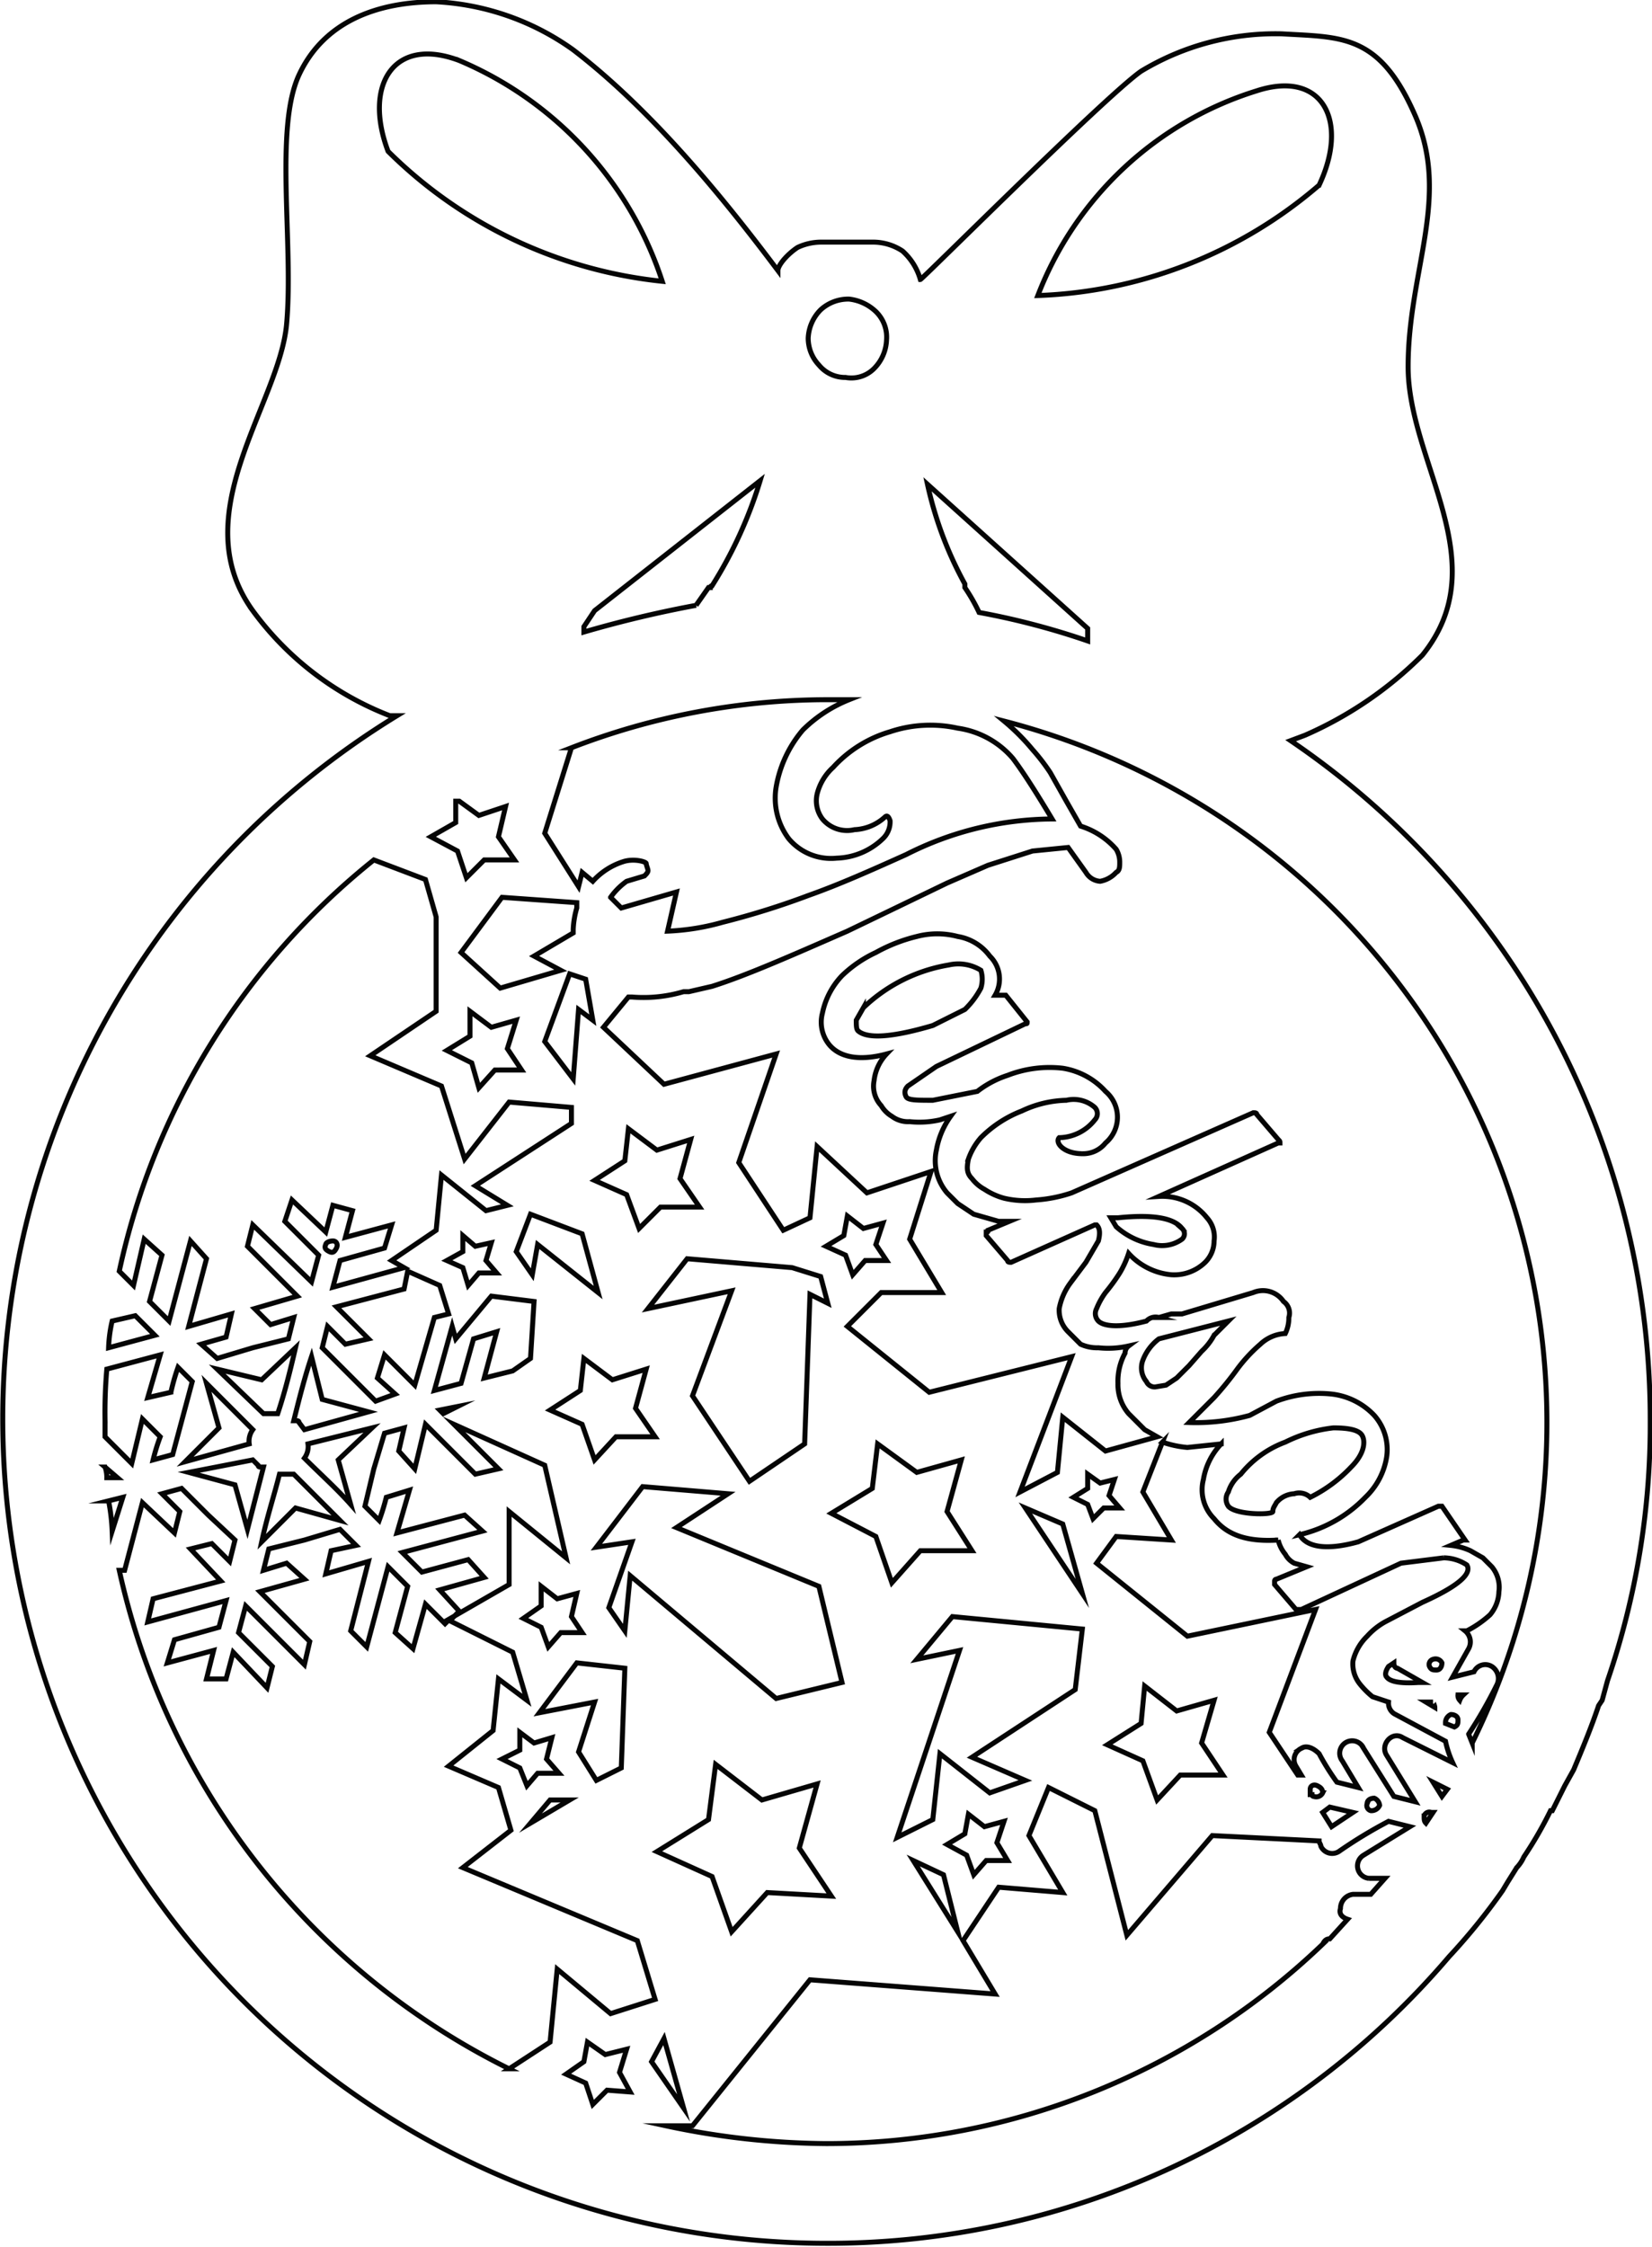 <svg xmlns="http://www.w3.org/2000/svg" viewBox="0 0 92.8 126.2"><defs><style>.a{fill:none;stroke:#000001;stroke-miterlimit:10;stroke-width:0.28px;fill-rule:evenodd;opacity:0.98;}</style></defs><title>Jackson</title><path class="a" d="M72.5,41.6l.8-.3h0a21.5,21.5,0,0,0,6.6-4.5c4.2-5.2-.8-10.8-.8-16.2s2.4-9.5.4-14.1S75.4,2.1,72,1.9A14.6,14.6,0,0,0,64.1,4c-2,1.4-12.3,11.7-12.4,11.7a3.4,3.4,0,0,0-1-1.6,3,3,0,0,0-1.6-.5h-3a3.1,3.1,0,0,0-1.3.3c-.6.4-1.1,1-1.1,1.3-3.3-4.4-7.2-9.1-11.5-12.4A14.5,14.5,0,0,0,24.5.1c-3.3,0-6.3,1.1-7.7,4.1s-.3,9.5-.7,14-5.8,10.7-1.9,16.1a17.2,17.2,0,0,0,7.7,5.9h.4a46.3,46.3,0,0,0,24.1,85.8,45.8,45.8,0,0,0,35-16.1,34.7,34.7,0,0,0,3-3.7l.3-.5h0l.5-.8a2.1,2.1,0,0,0,.4-.6,22,22,0,0,0,1.5-2.6h.1l.7-1.4.5-.9c.5-1.2,1-2.4,1.4-3.6l.2-.3.3-1.1a44.3,44.3,0,0,0,2.4-14.6A46.1,46.1,0,0,0,72.5,41.6ZM70.6,5.1c3.7-1.2,5.2,1.7,3.5,5.3a25.6,25.6,0,0,1-15.8,6.2A19.3,19.3,0,0,1,70.6,5.1ZM61.1,35.3V36a42.1,42.1,0,0,0-6.1-1.6,10,10,0,0,0-.8-1.4v-.2a20.9,20.9,0,0,1-2.1-5.6Zm-15-17.9a2.3,2.3,0,0,1,1.6-.6,2.6,2.6,0,0,1,1.5.7,2,2,0,0,1,.6,1.6,2.4,2.4,0,0,1-.7,1.6,1.8,1.8,0,0,1-1.6.5,1.9,1.9,0,0,1-1.5-.7,2.2,2.2,0,0,1-.6-1.5A2.4,2.4,0,0,1,46.1,17.4Zm.3,21.9h1.3A7.8,7.8,0,0,0,45.1,41a6.7,6.7,0,0,0-1.5,3.2,3.8,3.8,0,0,0,.7,2.9A3.1,3.1,0,0,0,47,48.2a3.9,3.9,0,0,0,2.6-1.1,1.3,1.3,0,0,0,.4-1c-.1-.3-.2-.3-.3-.2a2.7,2.7,0,0,1-1.7.7,1.8,1.8,0,0,1-1.8-.6,1.7,1.7,0,0,1-.3-1.4,3,3,0,0,1,.9-1.5,7,7,0,0,1,3.2-2,7.1,7.1,0,0,1,3.8-.2,5,5,0,0,1,3.1,1.7c.6.8,1.3,1.9,2.2,3.4a18.3,18.3,0,0,0-8.2,2c-2,.9-3.8,1.7-5.5,2.3a44.2,44.2,0,0,1-4.8,1.5,13.2,13.2,0,0,1-3.1.5l.5-2.2-3.1.9-.6-.6h0a3.8,3.8,0,0,1,.9-.9l1-.3c.1-.1.2-.2.2-.3s-.1-.3-.1-.4-.7-.3-1.3-.1a3.9,3.9,0,0,0-1.7,1.1h0l-.6-.5-.2.8-1.9-3,1.5-4.8A39.9,39.9,0,0,1,46.4,39.3ZM39.3,67.8H37.1L35.9,69l-.7-1.9-1.8-.8,1.7-1.1.2-1.8,1.6,1.2,1.9-.6-.6,2.2Zm10.5,3H48.6l-.7.8-.4-1.1L46.4,70l1-.6.2-1.1.9.7,1.1-.3-.4,1.2Zm4.8,16.3H51.7l-1.6,1.8-.9-2.6L46.7,85,49,83.6l.3-2.5,2.2,1.6L54,82l-.8,2.9Zm8.3-2.4H62l-.6.6-.3-.8-.8-.4.8-.5v-.8l.7.5.8-.2-.3.9Zm-2.1,4.8-3.2-4.8,2.1.9Zm0,2-.4,3.4-5.8,3.8,3,1.3-2,.7-2.8-2.2-.4,3.7-2,1,3.5-10.5-2.4.5,2-2.4Zm-7.6,12.1,1-.6.2-1.1.9.7,1.1-.3-.4,1.2.6,1H55.4l-.7.8-.4-1.1Zm.6,4.9-2.5-4,1.7.8Zm-7.1-2-3.6-.2-2,2.2L40,105.4,36.9,104l2.9-1.8.4-3.1,2.6,2,3.1-.9-1,3.6ZM43.6,95.4l-8.2-6.9-.3,3.1-.9-1.3,1.3-3.7-2,.3,2.6-3.4,4.8.4L38,85.8l8,3.3,1.3,5.4Zm-13.3.8,2.1-2.8,2.7.3-.2,5.6-1.4.7-1-1.6.9-2.8Zm-5.6-6.9,2.5-.7-.9-1-2.6.7-1.1-1.1L27.1,86l-1-.9-3.8,1,.7-2.4-1.3.4a12.8,12.8,0,0,1-.4,1.3l-.8-.8.5-2.1.6-2,1.1-.3-.3,1.3.9,1,.6-2.5,2.8,2.8,1.3-.3L25.5,80l5.1,2.3,1.2,5.2-3.2-2.6V89l-3.3,1.9h.1l.4-.4Zm-5-4.8c-.8-.9-1.7-1.7-2.6-2.6a1.1,1.1,0,0,0,.2-.8l3.6-.9L19,82Zm-8.1-6.8,2.6,2.6a1.1,1.1,0,0,0-.2.8l-3.6,1,1.9-1.9Zm6.8-3.2,1,1,1.3-.3-1.8-1.8,3.8-1,.2-1,1.8.8.5,1.6-.8.2-1.1,3.8-1.7-1.7-.4,1.3,1,.9-1.1.4-1.5-1.5-1.5-1.5Zm-.1-4.6c0-.1.2-.2.4-.2s.3.2.2.4-.2.3-.4.2S18.2,70.1,18.3,69.9Zm9.6,1.6h-1l-.6.7-.3-1-.9-.4.9-.5v-.9l.7.6.9-.2-.3,1Zm1-23.2H27.2l-1,1-.5-1.5L24.2,47l1.4-.8V45h.2l1.1.8,1.5-.5L28,47Zm-2.5,9.9V56.8l1.2.9,1.4-.4-.5,1.6.8,1.2H27.8l-.9,1-.4-1.4L25.1,59Zm1.7-2.7-2.2-2,2.3-3.1,4.2.3V51a5,5,0,0,0-.2,1.2v.2L30,53.7l1.5.8Zm3.9-.8.9.3.4,2.3-.8-.6-.3,3.9-1.6-2.1Zm.7,14.6.9,3.3-3.4-2.7h0l-.3,1.7L29,70.3l.8-2.1Zm4.1,11.4H34.6l-1.2,1.3L32.7,80l-1.8-.8,1.7-1.1.2-1.8,1.6,1.2,1.9-.6-.6,2.2ZM30,73.1l-.2,3.2-1,.7-1.6.4.7-2.6-1.3.4-.7,2.5-1.5.4,1-3.6.2.7,2-2.4ZM25.7,79l-.8.4-.2-.2Zm-7.6-.4,2.6.7-3.6,1-.3-.4a.1.1,0,0,0-.1-.1h-.2c.3-1.2.6-2.4,1-3.6Zm-2.5.8h-.8l-2.6-2.5,2.5.6,1.9-1.8C16.3,77,16,78.2,15.6,79.4ZM14.2,82l.3.3a.1.1,0,0,0,.1.1h.2l-.9,3.5-.7-2.5-2.6-.7Zm1.5.8h.8l2.6,2.6-2.5-.7-1.9,1.9C15,85.2,15.4,84,15.7,82.8Zm14.7,7.4V89.1l.9.7,1.1-.3-.3,1.3.6.9H31.5l-.7.8-.4-1.1-1-.5Zm1,9.4H30.2l-.6.7-.4-1-1-.5,1-.5v-1l.8.6,1-.3-.3,1.2Zm-.5,1.5H32l-2.2,1.3ZM46.5,73.2l-1-.5-.3,8.4-3.1,2.1-3.2-4.8,2.2-5.9-4.7,1,2.2-2.8,5.9.5,1.6.5ZM40,32.9h0a.1.1,0,0,0-.1.1h-.1l-.7,1a64.2,64.2,0,0,0-6.3,1.5v-.3l.6-.9L42.7,27A24.3,24.3,0,0,1,40,32.9ZM21.8,8.5c-1.4-3.7.3-6.5,4-5.1A20.3,20.3,0,0,1,37.2,15.8,25.6,25.6,0,0,1,21.8,8.5ZM21,48.3l2.9,1.1.6,2.1v5.3l-3.7,2.5L24.8,61l1.3,4.1,2.5-3.2,3.5.3v.9l-5.4,3.5,1.8,1.1-1.2.3-2.5-2-.3,3.1-2.5,1.7.7.4-4,1.1.4-1.5,2.5-.7.4-1.3-2.6.7.4-1.5-1.1-.3-.4,1.5-1.9-1.8L16,68.6l1.9,1.9L17.5,72l-3.3-3.2L13.9,70l2.8,2.8-2.4.7.9.9,1.3-.4-.3,1.2-2,.5-2,.6-.9-.8,1.4-.4.3-1.3-2.4.7,1-3.8-.9-1L9.5,74.2,8.4,73.1l.7-2.6-1-.9-.6,2.6-.8-.8A40.5,40.5,0,0,1,21,48.3ZM6.3,74.2l1.3-.3L8.7,75l-2.6.7A7.7,7.7,0,0,1,6.3,74.2Zm-.4,5.6A28.1,28.1,0,0,1,6,76.9l3-.8-.7,2.4,1.3-.3a11.9,11.9,0,0,1,.4-1.4l.8.8L9.7,81.7,8.6,82A11.1,11.1,0,0,1,9,80.7l-1-1-.6,2.5L5.9,80.7Zm0,2.6.7.6H6A1.7,1.7,0,0,0,5.9,82.4Zm.2,1.9.8-.2L6.3,86A11.1,11.1,0,0,0,6.1,84.3Zm24.8,30.4-2.3,1.5a41.1,41.1,0,0,1-21.9-28H7l1-3.8,1.8,1.7.3-1.2-1-1,1.1-.3,1.5,1.5,1.5,1.4-.3,1.2-1-1-1.2.3,1.7,1.8-3.8,1-.3,1.3,4.4-1.2-.4,1.5-2.5.7-.4,1.3,2.6-.7-.4,1.6h1.1l.4-1.5L15,94.8l.3-1.2-1.9-1.9.4-1.5,3.3,3.3.3-1.3-2.8-2.8,2.5-.7-1-.9-1.3.4.3-1.2,2-.5,2-.6.9.9-1.4.3-.3,1.3,2.4-.7-1,3.9.9.9L21.8,88l1.1,1.1-.7,2.6,1,.9.7-2.5L25,91.2l.2-.2,3.6,1.8.8,2.7L28,94.3l-.3,2.9-2.5,2,2.8,1.2.7,2.4L26,104.9l9.8,4.1,1,3.3-2.5.8-3-2.5Zm3.2,2.7-.8.8h0l-.4-1.2-1.1-.5,1-.7.2-1.1,1,.7,1.2-.3-.4,1.3.6,1.1Zm3.2-2.9,1.1,3.9-1.8-2.6Zm39.6-9h.9l-.8.9H76a.8.8,0,0,0-.7.8c-.1.3.1.5.4.6l-1,1.1c-.2,0-.3.1-.4.3a40.3,40.3,0,0,1-27.9,11.2,44.3,44.3,0,0,1-9-1h1.5l6.6-8.2,10.4.8-1.8-3,2-3,3.6.3-1.9-3.2,1.1-2.7,2.6,1.3,1.8,7,4.8-5.6,6,.3c0,.1.1.2.1.3a.7.7,0,0,0,1,.3,26.1,26.1,0,0,1,2.8-1.7l1.2.3-2.6,1.6A.7.7,0,0,0,76.9,105.5Zm-8.2-5.8H66.3L65,101.1l-.8-2.2-2-.9,1.9-1.2.2-2.1,1.8,1.4,2.1-.6-.7,2.4Zm4.9.8c0-.2.2-.3.4-.2s.3.2.3.4a.4.4,0,0,1-.5.2.1.1,0,0,1-.1-.1h-.1Zm.7,1.3.4-.3,1.3.3-1.2.8Zm2.5-.5c0-.2.2-.3.4-.3a.5.5,0,0,1,.3.4.5.5,0,0,1-.5.3A.3.3,0,0,1,76.8,101.3Zm3.3,1.1c-.1-.1-.1-.2-.1-.4a.3.3,0,0,1,.4-.2h.1Zm.9-1.5-.5-.8.8.4Zm-2.2-3.3c-.6-.4-1.3.4-.9,1l1.6,2.6-1.2-.3-1.7-2.7a.7.7,0,1,0-1.2.7l.9,1.5-1.2-.3a14,14,0,0,1-1-1.6c-.3-.3-.7-.5-1-.3a.7.7,0,0,0-.3,1l.3.5h-.2l-1.6-2.4,2.6-6.9-7.2,1.5-5.1-4.1,1.1-1.5,3.1.2-1.6-2.7,1.1-2.8a5.8,5.8,0,0,0,1.4.3l1.9-.2a3.8,3.8,0,0,0-1,2,2.3,2.3,0,0,0,.6,2.2c.8,1,2,1.3,3.6,1.2a2,2,0,0,0,.4.8,1.2,1.2,0,0,0,.5.5l.7.2-1.7.7a.1.1,0,0,0-.1.1v.2l1.2,1.4h.3l5.6-2.6,2.4-.3a2.4,2.4,0,0,1,1.3.4c.3.5-.5,1.2-2.5,2.1l-2.1,1.1a3.9,3.9,0,0,0-1,.8,2.9,2.9,0,0,0-.8,1.4,1.8,1.8,0,0,0,.4,1.3,4.6,4.6,0,0,0,.7.7l.9.3a.7.7,0,0,0,.4.7l2.8,1.5a5.6,5.6,0,0,0,.4,1.2ZM64.9,77.9a.5.5,0,0,1-.5-.3,1.2,1.2,0,0,1-.2-1.2,2.7,2.7,0,0,1,.9-1.2l3.9-1-.8.8a3.5,3.5,0,0,1-.7.9l-.7.8-.7.7-.6.4ZM69,83.8a2,2,0,0,1,.7-1A5.8,5.8,0,0,1,72.2,81a8.1,8.1,0,0,1,2.7-.8c.8,0,1.4.1,1.6.4s.2,1-.6,1.8a8.1,8.1,0,0,1-2.3,1.7.9.9,0,0,0-.9-.2,1.4,1.4,0,0,0-1,.5c-.1.2-.2.3-.2.5s-2.1.2-2.5-.3A.7.7,0,0,1,69,83.8Zm11.3,9.8a.3.3,0,0,1,.2-.4.4.4,0,0,1,.5.2c0,.2-.1.4-.3.4S80.4,93.8,80.3,93.6Zm.3,2.3-.5-.3h.4C80.5,95.6,80.6,95.8,80.6,95.9Zm-.7-1.4h-.2q-1.5.1-1.8-.3c-.1-.1-.1-.3.1-.6l.3-.2c0,.2.1.3.2.3ZM81.7,97l-.5-.2a.5.5,0,0,1,.3-.5c.2,0,.4.1.4.3S81.9,96.9,81.7,97Zm.3-1.5a.4.4,0,0,1-.1-.3h.3A.8.8,0,0,0,82,95.5Zm.7,2.4-.2-.5a25.4,25.4,0,0,0,1.6-2.8.8.8,0,0,0-.3-1,.7.7,0,0,0-1,.3h0l-1.2.3.9-1.6a.8.8,0,0,0-.2-1h.1a6,6,0,0,0,1.3-.9,2.1,2.1,0,0,0,.5-1.3,1.8,1.8,0,0,0-.4-1.4l-.5-.5-.7-.4a3.5,3.5,0,0,0-1.1-.3l.7-.3h.1L81,84.6h-.2l-4.5,2c-1.8.5-2.9.3-3.3-.4a7.5,7.5,0,0,0,3.7-2.1,4,4,0,0,0,1.2-2.3,2.9,2.9,0,0,0-.7-2.3,3.9,3.9,0,0,0-2.4-1.2,6.8,6.8,0,0,0-3.1.4l-1.5.8a11.4,11.4,0,0,1-3.4.4l1.4-1.4a18.3,18.3,0,0,0,1.3-1.6,8.6,8.6,0,0,1,1.3-1.4,2.2,2.2,0,0,1,1.4-.6,2,2,0,0,0,.2-.9.8.8,0,0,0-.3-.9,1.4,1.4,0,0,0-1.7-.5l-4,1.2h-.6l-.7.2a.7.7,0,0,0-.7.2c-1.5.4-2.4.3-2.7,0a.6.6,0,0,1-.1-.7,4.1,4.1,0,0,1,.5-.9,10.5,10.5,0,0,0,.8-1.1,5.4,5.4,0,0,0,.5-1.1,3.7,3.7,0,0,0,2.4,1.2,2.5,2.5,0,0,0,1.9-.7,1.7,1.7,0,0,0,.5-1.2,1.6,1.6,0,0,0-.4-1.3,3.2,3.2,0,0,0-2.7-1.2l6.7-3h.1c0-.1,0-.1-.1-.2l-1.2-1.4c0-.1-.1-.1-.2-.1L60.2,67a7.9,7.9,0,0,1-2,.4,5.1,5.1,0,0,1-1.8-.1,3.8,3.8,0,0,1-1.1-.5,2.2,2.2,0,0,1-.7-.6c-.3-.3-.3-.6-.2-1.1a3.7,3.7,0,0,1,.7-1.2,6.6,6.6,0,0,1,2.3-1.5,6.1,6.1,0,0,1,2.5-.6,1.8,1.8,0,0,1,1.6.4.5.5,0,0,1,0,.7,2.6,2.6,0,0,1-2,1c-.1.1-.1.3.1.5s.6.4,1.2.4a1.6,1.6,0,0,0,1.3-.6,1.9,1.9,0,0,0,0-2.9A4.1,4.1,0,0,0,59.7,60a6.5,6.5,0,0,0-3.1.4,5.6,5.6,0,0,0-1.7.9l-2.5.5c-.9,0-1.4,0-1.5-.2s-.1-.4.1-.6l1.6-1.1,5-2.4c.1,0,.1,0,.1-.1h0l-1.2-1.5h-.6a1.8,1.8,0,0,0-.3-2.2,2.8,2.8,0,0,0-1.8-1.1,4.5,4.5,0,0,0-2.3,0,9.2,9.2,0,0,0-2.3.9,7,7,0,0,0-1.9,1.3,4.3,4.3,0,0,0-1.1,2.1,2,2,0,0,0,.4,1.8c.6.7,1.7.9,3.2.5h0a2.6,2.6,0,0,0-.7,1.5,1.6,1.6,0,0,0,.4,1.4,1.7,1.7,0,0,0,.6.6,1.5,1.5,0,0,0,1,.3,5.2,5.2,0,0,0,1.7-.1l.6-.2a4.6,4.6,0,0,0-.8,1.9,2.8,2.8,0,0,0,.6,2.4l.6.6.9.6,1.4.4h.6l-1.2.5c0,.1,0,.1-.1.1v.2l1.2,1.4c0,.1.1.1.2.1l4.7-2.1h.1c.2.2.2.5.1.9L61,70.9l-.9,1.2a3.5,3.5,0,0,0-.6,1.4,1.7,1.7,0,0,0,.5,1.3l.7.7a2.2,2.2,0,0,0,1,.2,5.2,5.2,0,0,0,1.7-.1h0a.5.5,0,0,0-.2.4,3.3,3.3,0,0,0-.4,1.7,2.5,2.5,0,0,0,.6,1.7l.9.9.7.4-2.9.8-2.4-1.9-.3,3.1-2.1,1.1,2.9-7.6-8,2-4.6-3.7,1.9-1.9h3.4l-1.8-3,1.2-3.8L48.7,67l-2.8-2.6-.4,4-1.5.7-2.5-3.8,2.1-6.1-6.3,1.7-3.4-3.2L35.3,56h.2a7.9,7.9,0,0,0,2.9-.3h.3l1.3-.3c1.9-.6,4.4-1.7,7.6-3.1L50.3,51l2.9-1.4,2.3-1,2.5-.8,2-.2L61,49a1,1,0,0,0,.8.5,1.6,1.6,0,0,0,.9-.5c.2-.1.2-.3.2-.6a1.4,1.4,0,0,0-.2-.7,4.4,4.4,0,0,0-2-1.3L59.9,45,59,43.4a11.3,11.3,0,0,0-1-1.3,12.1,12.1,0,0,0-1.6-1.6A40.7,40.7,0,0,1,82.7,97.9ZM62.4,68.4h.4q2.9-.3,3.6.6a.4.4,0,0,1,0,.6,1.9,1.9,0,0,1-1.6.3,4.1,4.1,0,0,1-2.1-1ZM48.2,57.9c-.1-.1-.1-.3-.1-.6l.4-.7a9.1,9.1,0,0,1,4.8-2.4,2.4,2.4,0,0,1,1.8.3,1.7,1.7,0,0,1,0,1,4.7,4.7,0,0,1-.9,1.2l-1.8.9Q49,58.6,48.2,57.9Z"/></svg>
